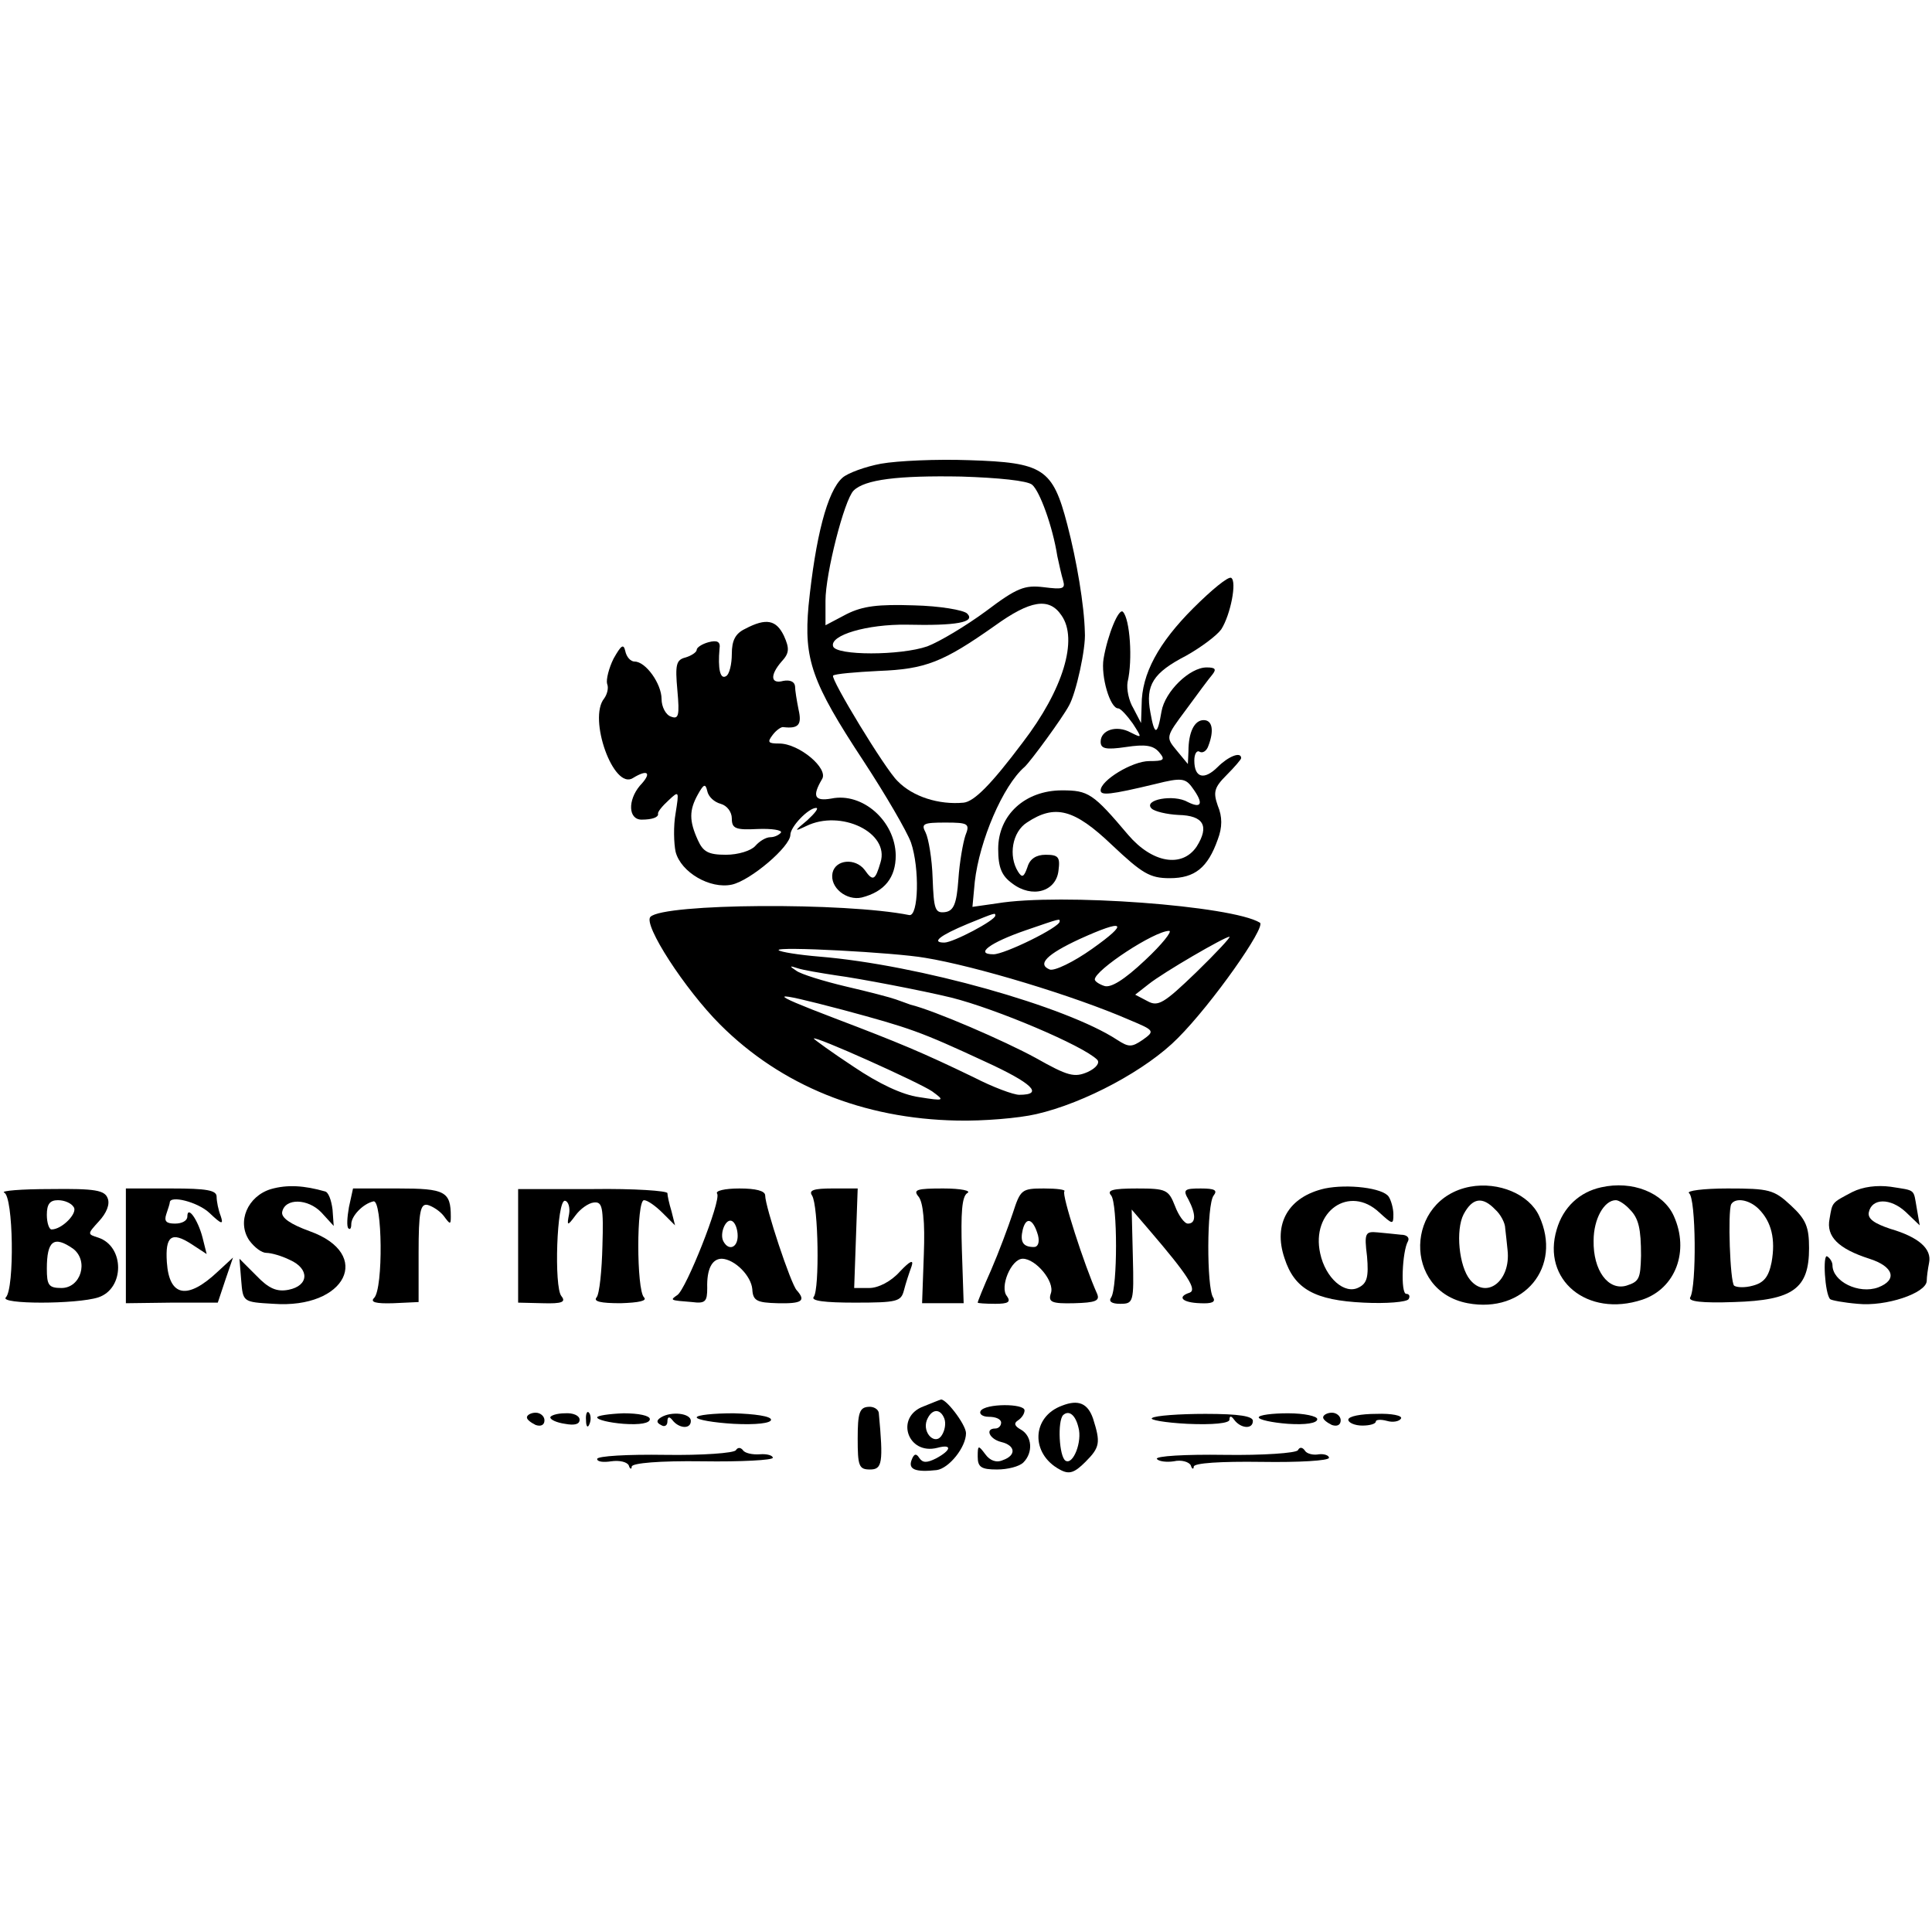 <?xml version="1.0" standalone="no"?>
<!DOCTYPE svg PUBLIC "-//W3C//DTD SVG 20010904//EN"
 "http://www.w3.org/TR/2001/REC-SVG-20010904/DTD/svg10.dtd">
<svg version="1.0" xmlns="http://www.w3.org/2000/svg"
 width="330pt" height="330pt" viewBox="0 0 330 330"
 preserveAspectRatio="xMidYMid meet">
<g transform="translate(0,330) scale(0.1,-0.1)"
fill="#000000" stroke="none">
<path d="M1505 2508 c-27 -5 -57 -16 -66 -24 -26 -23 -46 -101 -58 -219 -8
-91 5 -130 94 -265 38 -58 74 -120 81 -139 15 -44 13 -127 -3 -124 -110 22
-419 20 -442 -3 -13 -13 59 -124 119 -184 104 -104 244 -161 405 -164 44 -1
105 4 135 11 83 19 189 76 242 130 58 58 151 190 140 197 -47 29 -341 51 -449
33 l-42 -6 4 43 c8 70 48 164 85 196 10 9 65 84 76 105 12 21 29 98 27 125 -1
46 -14 123 -30 184 -25 96 -41 106 -168 110 -55 2 -122 -1 -150 -6z m258 -36
c13 -11 35 -71 43 -122 3 -14 7 -32 10 -42 4 -14 -1 -15 -33 -11 -33 4 -46 -1
-99 -41 -34 -25 -79 -52 -100 -60 -46 -16 -156 -16 -161 0 -6 19 58 38 126 37
84 -2 118 4 103 19 -6 6 -47 13 -91 14 -61 2 -87 -1 -115 -15 l-36 -19 0 42
c0 46 32 172 48 188 19 19 76 26 184 24 63 -2 113 -7 121 -14z m50 -223 c29
-41 3 -127 -66 -217 -54 -72 -83 -101 -101 -103 -42 -4 -87 10 -113 37 -21 20
-115 175 -110 180 3 3 38 6 78 8 80 3 110 15 198 77 61 44 93 49 114 18z
m-164 -376 c-4 -12 -10 -45 -12 -75 -3 -42 -8 -54 -23 -56 -17 -2 -19 5 -21
58 -1 33 -7 68 -12 78 -8 15 -4 17 34 17 39 0 42 -2 34 -22z m51 -137 c0 -8
-72 -46 -87 -46 -23 0 -8 12 40 32 49 20 47 19 47 14z m110 -10 c0 -10 -94
-56 -113 -56 -33 0 -6 20 55 41 61 21 58 20 58 15z m55 -47 c-31 -22 -64 -38
-72 -35 -22 9 -5 26 51 52 77 35 86 29 21 -17z m91 -19 c-36 -34 -59 -48 -70
-44 -9 3 -16 8 -16 11 0 16 102 83 127 83 6 0 -12 -23 -41 -50z m87 -21 c-55
-53 -65 -59 -83 -49 l-21 11 23 18 c25 20 130 81 138 81 3 0 -23 -28 -57 -61z
m-463 25 c86 -14 255 -65 349 -106 43 -18 44 -19 23 -34 -19 -13 -24 -13 -44
0 -87 57 -339 128 -508 142 -36 3 -67 8 -70 11 -6 7 199 -4 250 -13z m-152
-30 c38 -5 148 -26 197 -38 76 -19 225 -82 249 -106 5 -5 -1 -14 -16 -21 -23
-10 -34 -7 -89 24 -53 29 -173 81 -214 91 -5 2 -17 6 -25 9 -8 3 -46 13 -85
22 -38 9 -77 21 -85 27 -12 8 -12 9 3 4 9 -3 39 -8 65 -12z m12 -59 c115 -31
132 -37 242 -88 81 -37 102 -57 59 -57 -10 0 -45 13 -78 30 -87 42 -125 58
-238 101 -118 45 -114 48 15 14z m152 -139 c22 -16 22 -17 -22 -10 -29 4 -69
23 -112 52 -38 25 -68 47 -68 48 0 6 180 -75 202 -90z"/>
<path d="M2038 2261 c-59 -59 -88 -112 -88 -165 l-1 -31 -13 25 c-8 13 -12 33
-10 45 9 38 4 108 -8 120 -7 7 -26 -39 -33 -80 -5 -30 11 -85 25 -85 4 0 15
-12 25 -26 16 -25 16 -25 -4 -15 -24 13 -51 4 -51 -16 0 -12 9 -14 43 -9 33 5
47 3 57 -9 11 -13 8 -15 -17 -15 -29 0 -83 -33 -83 -50 0 -9 15 -8 94 11 44
11 51 10 63 -7 19 -26 16 -36 -8 -24 -24 14 -77 4 -62 -11 5 -5 26 -10 46 -11
43 -1 53 -19 31 -54 -25 -37 -76 -28 -117 20 -60 71 -68 76 -113 76 -63 0
-109 -42 -109 -100 0 -32 6 -46 24 -59 34 -26 75 -14 79 22 3 23 0 27 -22 27
-16 0 -27 -7 -31 -21 -6 -17 -9 -19 -16 -8 -17 27 -10 68 15 84 48 32 81 23
145 -38 52 -49 65 -57 99 -57 43 0 65 18 82 66 8 21 8 39 0 58 -8 23 -6 31 15
52 14 14 25 27 25 29 0 12 -22 3 -40 -15 -23 -23 -40 -19 -40 11 0 11 4 18 9
15 5 -3 12 1 15 10 10 26 7 44 -8 44 -16 0 -26 -21 -26 -53 l-1 -22 -19 23
c-19 23 -19 23 16 70 19 26 39 53 45 60 7 9 5 12 -10 12 -29 0 -71 -41 -77
-75 -7 -42 -12 -42 -19 -2 -9 47 5 68 61 97 25 14 52 34 60 45 16 25 27 82 17
88 -5 3 -34 -21 -65 -52z"/>
<path d="M1273 2226 c-17 -8 -23 -20 -23 -43 0 -17 -4 -35 -10 -38 -10 -6 -14
13 -11 47 2 12 -4 15 -19 11 -11 -3 -20 -9 -20 -13 0 -4 -9 -10 -19 -13 -16
-4 -18 -12 -14 -56 4 -44 2 -50 -11 -45 -9 3 -16 17 -16 30 0 26 -27 64 -46
64 -7 0 -14 8 -16 18 -3 13 -7 10 -20 -13 -8 -16 -13 -36 -11 -43 3 -7 0 -18
-5 -25 -28 -34 16 -157 49 -136 26 16 33 9 12 -13 -21 -25 -20 -58 3 -58 18 0
29 4 28 10 -1 3 7 13 18 23 18 17 18 16 12 -22 -4 -22 -3 -52 0 -66 9 -35 59
-64 96 -56 32 7 100 65 100 85 0 14 31 46 44 46 5 0 -2 -9 -15 -21 -23 -19
-23 -20 -2 -10 59 29 143 -11 127 -62 -9 -31 -13 -33 -27 -13 -16 21 -50 18
-55 -5 -5 -25 24 -48 50 -42 39 10 58 34 58 72 -1 59 -57 108 -110 97 -29 -5
-33 4 -16 33 12 18 -39 61 -73 61 -19 0 -21 2 -11 15 6 8 15 14 18 13 26 -3
32 4 26 30 -3 15 -6 33 -6 40 -1 8 -9 11 -20 9 -22 -6 -23 10 -3 33 13 14 14
22 4 44 -13 27 -30 31 -66 12z m-42 -299 c11 -3 19 -14 19 -25 0 -17 6 -20 44
-18 25 1 42 -2 40 -6 -3 -4 -11 -8 -18 -8 -8 0 -19 -7 -26 -15 -7 -8 -29 -15
-50 -15 -30 0 -39 5 -48 25 -15 33 -15 51 0 78 10 18 13 19 16 6 2 -10 12 -19
23 -22z"/>
<path d="M463 1269 c-40 -12 -59 -56 -37 -88 9 -12 21 -21 29 -21 8 0 26 -5
40 -12 34 -15 33 -44 -2 -51 -20 -4 -34 2 -55 24 l-29 29 3 -37 c3 -37 3 -37
55 -40 124 -9 171 85 62 124 -33 12 -49 23 -47 33 5 24 44 23 67 -1 l21 -23
-2 28 c-2 16 -7 30 -13 31 -35 10 -64 12 -92 4z"/>
<path d="M2263 1270 c-62 -14 -89 -60 -69 -119 17 -53 52 -72 135 -76 39 -2
74 1 77 6 3 5 1 9 -4 9 -10 0 -7 73 3 90 3 6 -2 11 -12 11 -10 1 -28 3 -40 4
-21 2 -23 -1 -18 -41 3 -35 0 -46 -14 -53 -24 -13 -57 16 -66 58 -16 72 50
118 101 70 23 -21 24 -21 24 -3 0 10 -4 24 -8 30 -10 15 -70 22 -109 14z"/>
<path d="M2511 1273 c-111 -21 -115 -178 -4 -199 96 -18 162 62 122 149 -17
37 -69 59 -118 50z m43 -39 c9 -8 17 -23 17 -32 1 -9 3 -26 4 -37 6 -53 -36
-85 -64 -51 -19 23 -25 85 -11 112 15 28 32 31 54 8z"/>
<path d="M2735 1272 c-37 -8 -65 -34 -76 -72 -26 -86 52 -151 146 -120 57 19
81 83 54 143 -18 40 -71 61 -124 49z m49 -38 c15 -15 19 -33 19 -79 -1 -39 -3
-44 -25 -51 -31 -9 -57 26 -56 77 0 37 18 69 38 69 5 0 16 -7 24 -16z"/>
<path d="M3164 1264 c-36 -19 -34 -17 -39 -46 -6 -30 15 -51 68 -68 41 -13 49
-36 15 -49 -33 -12 -78 10 -78 38 0 5 -4 12 -9 15 -8 5 -4 -64 5 -73 2 -2 23
-6 47 -8 48 -5 117 18 118 39 0 7 2 21 4 31 5 24 -18 44 -66 58 -27 9 -39 17
-37 28 5 25 37 25 63 1 l24 -23 -5 29 c-6 34 -1 30 -45 37 -23 3 -47 0 -65 -9z"/>
<path d="M7 1263 c16 -6 18 -164 3 -179 -12 -12 121 -12 158 0 45 15 45 87 0
102 -19 6 -19 6 1 28 13 14 19 29 15 39 -5 14 -21 17 -98 16 -50 0 -85 -3 -79
-6z m119 -25 c7 -10 -20 -38 -38 -38 -4 0 -8 11 -8 25 0 18 5 25 19 25 11 0
23 -5 27 -12z m-1 -71 c27 -21 13 -67 -20 -67 -22 0 -25 5 -25 33 0 48 12 57
45 34z"/>
<path d="M215 1172 l0 -98 78 1 79 0 13 39 13 38 -26 -24 c-52 -49 -83 -43
-87 16 -3 45 8 53 42 31 l26 -17 -7 28 c-8 31 -26 56 -26 36 0 -7 -9 -12 -21
-12 -15 0 -19 4 -15 16 3 9 6 18 6 20 0 13 48 1 68 -18 21 -20 24 -20 19 -5
-4 10 -7 25 -7 33 0 11 -17 14 -77 14 l-78 0 0 -98z"/>
<path d="M596 1238 c-3 -17 -4 -33 -1 -36 3 -3 5 0 5 7 0 14 20 35 38 39 15 3
17 -149 1 -165 -7 -7 2 -10 33 -9 l43 2 0 84 c0 70 3 84 15 82 8 -2 21 -10 28
-19 11 -15 12 -15 12 -1 0 43 -10 48 -90 48 l-77 0 -7 -32z"/>
<path d="M885 1172 l0 -97 42 -1 c33 -1 40 2 32 12 -13 15 -8 165 6 163 6 -1
9 -12 7 -23 -4 -20 -3 -21 11 -2 8 11 22 21 31 22 15 2 17 -8 15 -74 -1 -42
-5 -82 -10 -88 -6 -7 7 -10 41 -10 31 1 46 4 40 10 -13 13 -13 166 0 166 6 0
20 -10 32 -22 l21 -21 -6 24 c-4 13 -7 27 -7 31 0 4 -57 8 -127 7 l-128 0 0
-97z"/>
<path d="M1225 1261 c7 -12 -53 -163 -68 -173 -13 -9 -13 -9 25 -12 23 -3 26
1 26 24 -1 32 8 50 25 50 22 -1 50 -29 52 -52 1 -20 8 -23 43 -24 42 -1 49 4
33 22 -10 10 -54 143 -54 162 0 8 -16 12 -44 12 -25 0 -42 -4 -38 -9z m35 -72
c0 -20 -15 -26 -24 -10 -8 13 4 42 15 35 5 -3 9 -14 9 -25z"/>
<path d="M1387 1258 c11 -17 13 -160 3 -173 -6 -7 19 -10 70 -10 73 0 79 2 84
21 3 12 9 30 13 41 4 12 -2 10 -20 -9 -15 -17 -37 -28 -52 -28 l-26 0 3 85 3
85 -43 0 c-32 0 -41 -3 -35 -12z"/>
<path d="M1569 1256 c8 -10 11 -44 9 -98 l-3 -84 35 0 36 0 -3 90 c-2 64 0 92
9 98 8 4 -10 8 -41 8 -45 0 -52 -2 -42 -14z"/>
<path d="M1730 1228 c-8 -24 -24 -67 -37 -97 -13 -29 -23 -54 -23 -56 0 -1 13
-2 30 -2 22 0 27 3 20 13 -13 15 7 64 27 64 22 0 55 -39 48 -59 -5 -15 1 -18
40 -17 36 1 44 4 39 16 -22 49 -61 170 -56 175 3 3 -13 5 -35 5 -38 0 -40 -2
-53 -42z m43 -38 c3 -12 0 -20 -7 -20 -19 0 -24 9 -19 30 6 23 18 18 26 -10z"/>
<path d="M1898 1258 c11 -14 11 -157 0 -174 -5 -7 1 -11 15 -11 23 0 24 2 22
80 l-2 81 30 -35 c66 -77 82 -102 69 -107 -22 -7 -13 -17 18 -18 20 -1 27 2
22 10 -11 17 -11 159 1 174 7 9 2 12 -22 12 -28 0 -31 -2 -21 -19 13 -25 13
-41 -1 -41 -6 0 -16 14 -22 30 -11 28 -15 30 -65 30 -42 0 -52 -3 -44 -12z"/>
<path d="M2885 1262 c12 -8 13 -160 2 -178 -4 -7 20 -10 75 -8 101 3 128 23
128 92 0 36 -5 49 -31 73 -29 27 -37 29 -108 29 -42 0 -71 -4 -66 -8z m119
-27 c22 -22 29 -52 22 -91 -5 -25 -13 -35 -32 -40 -14 -4 -28 -3 -32 0 -7 7
-11 126 -5 139 7 12 31 8 47 -8z"/>
<path d="M1578 898 c-50 -18 -28 -84 23 -71 26 7 24 -4 -2 -18 -16 -8 -23 -8
-29 1 -5 8 -9 7 -13 -4 -6 -16 7 -21 43 -17 21 3 50 39 50 63 0 15 -37 63 -44
57 -1 0 -13 -5 -28 -11z m35 -21 c3 -8 1 -20 -4 -28 -11 -19 -34 3 -26 25 8
20 23 21 30 3z"/>
<path d="M1814 899 c-52 -19 -54 -82 -4 -109 16 -9 25 -6 44 13 25 25 26 33
13 74 -9 26 -25 33 -53 22z m28 -37 c7 -24 -9 -65 -22 -57 -11 7 -14 68 -4 78
10 9 21 0 26 -21z"/>
<path d="M1465 843 c0 -47 2 -53 21 -53 21 0 23 11 15 97 -1 6 -9 11 -18 10
-15 -1 -18 -11 -18 -54z"/>
<path d="M1675 890 c-3 -5 3 -10 14 -10 12 0 21 -4 21 -10 0 -5 -4 -10 -10
-10 -18 0 -10 -18 10 -23 25 -6 26 -23 3 -31 -11 -5 -22 -1 -30 10 -12 16 -13
16 -13 -4 0 -18 6 -22 33 -22 18 0 38 5 45 12 17 17 15 45 -4 56 -11 6 -13 11
-5 16 6 4 11 11 11 17 0 12 -67 12 -75 -1z"/>
<path d="M900 879 c0 -4 7 -9 15 -13 9 -3 15 0 15 8 0 7 -7 13 -15 13 -8 0
-15 -4 -15 -8z"/>
<path d="M940 879 c0 -4 11 -9 25 -11 16 -3 25 -1 25 7 0 7 -11 12 -25 11 -14
0 -25 -4 -25 -7z"/>
<path d="M1001 874 c0 -11 3 -14 6 -6 3 7 2 16 -1 19 -3 4 -6 -2 -5 -13z"/>
<path d="M1020 879 c0 -4 20 -9 45 -11 28 -2 45 1 45 8 0 6 -19 10 -45 10 -25
-1 -45 -4 -45 -7z"/>
<path d="M1129 879 c-8 -5 -8 -9 0 -13 6 -4 11 -1 11 6 0 8 3 9 8 3 11 -15 32
-17 32 -2 0 13 -33 17 -51 6z"/>
<path d="M1190 879 c0 -4 29 -9 63 -11 38 -2 64 1 64 7 0 6 -28 10 -64 11 -34
0 -63 -3 -63 -7z"/>
<path d="M1968 878 c-6 -3 21 -8 60 -10 44 -2 72 1 72 7 0 7 3 7 8 0 11 -15
32 -17 32 -2 0 8 -23 12 -81 12 -44 0 -86 -3 -91 -7z"/>
<path d="M2150 879 c0 -4 23 -9 50 -11 30 -2 50 1 50 8 0 5 -22 10 -50 10 -27
0 -50 -3 -50 -7z"/>
<path d="M2260 879 c0 -4 7 -9 15 -13 9 -3 15 0 15 8 0 7 -7 13 -15 13 -8 0
-15 -4 -15 -8z"/>
<path d="M2303 875 c0 -5 11 -10 24 -10 13 0 23 3 23 7 0 3 8 4 19 1 10 -3 21
-1 24 4 3 5 -16 9 -42 8 -26 0 -48 -4 -48 -10z"/>
<path d="M1257 823 c-3 -5 -58 -9 -121 -8 -64 1 -116 -2 -116 -7 0 -5 11 -6
24 -4 14 2 27 -1 30 -7 2 -7 5 -7 5 -2 1 6 47 10 121 9 66 -1 120 2 120 6 0 4
-10 7 -22 6 -13 -1 -26 2 -29 7 -4 5 -9 5 -12 0z"/>
<path d="M2217 823 c-3 -5 -60 -9 -126 -8 -66 1 -118 -2 -115 -7 3 -4 16 -6
29 -4 13 3 26 -1 29 -7 2 -7 5 -7 5 -2 1 6 45 9 116 8 63 -1 115 2 115 7 0 4
-8 7 -17 6 -10 -2 -21 1 -24 6 -4 6 -9 7 -12 1z"/>
</g>
</svg>
